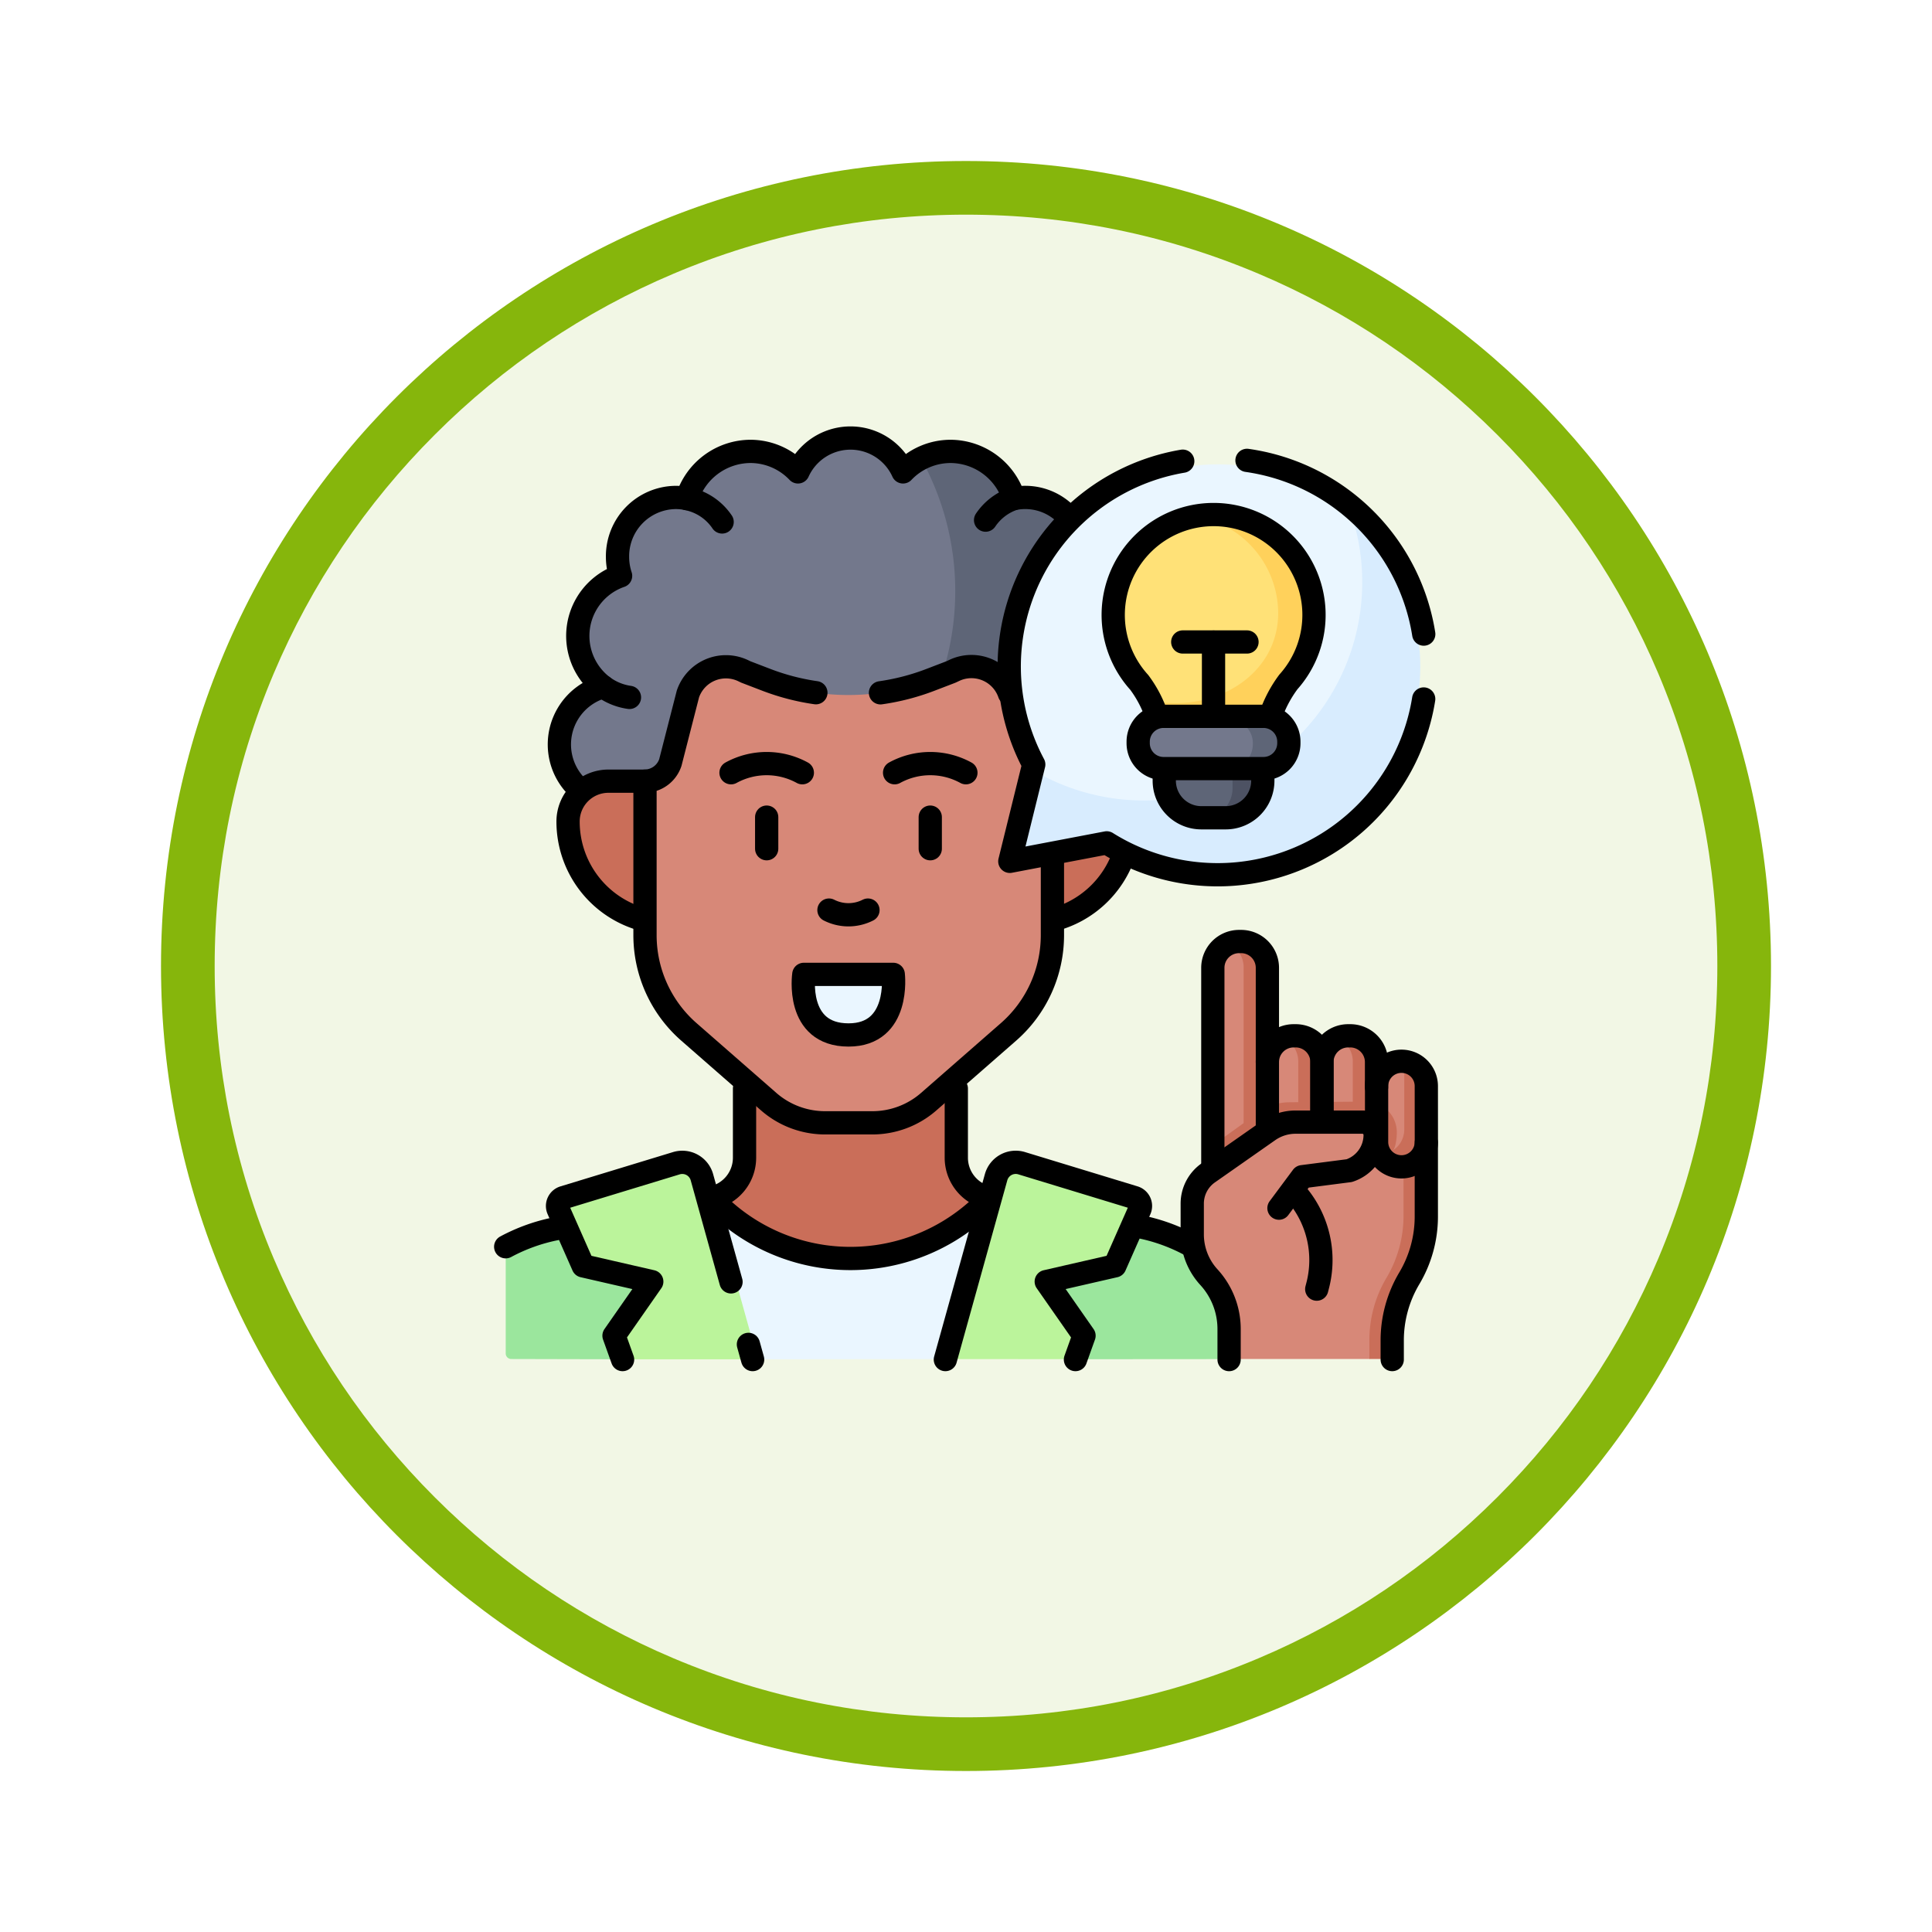 <svg xmlns="http://www.w3.org/2000/svg" xmlns:xlink="http://www.w3.org/1999/xlink" width="108" height="108" viewBox="0 0 108 108">
  <defs>
    <filter id="Trazado_904820" x="0" y="0" width="108" height="108" filterUnits="userSpaceOnUse">
      <feOffset dy="3" input="SourceAlpha"/>
      <feGaussianBlur stdDeviation="3" result="blur"/>
      <feFlood flood-opacity="0.161"/>
      <feComposite operator="in" in2="blur"/>
      <feComposite in="SourceGraphic"/>
    </filter>
  </defs>
  <g id="Grupo_1173655" data-name="Grupo 1173655" transform="translate(-619.5 -2282)">
    <g id="Grupo_1173557" data-name="Grupo 1173557" transform="translate(628.5 2288)">
      <g id="Grupo_1171958" data-name="Grupo 1171958" transform="translate(0 0)">
        <g id="Grupo_1167341" data-name="Grupo 1167341">
          <g id="Grupo_1166792" data-name="Grupo 1166792">
            <g transform="matrix(1, 0, 0, 1, -9, -6)" filter="url(#Trazado_904820)">
              <g id="Trazado_904820-2" data-name="Trazado 904820" transform="translate(9 6)" fill="#f2f7e5">
                <path d="M 45 88.5 C 39.127 88.5 33.43 87.35 28.068 85.082 C 22.889 82.891 18.236 79.755 14.241 75.759 C 10.245 71.764 7.109 67.111 4.918 61.932 C 2.65 56.57 1.5 50.873 1.5 45 C 1.5 39.127 2.65 33.43 4.918 28.068 C 7.109 22.889 10.245 18.236 14.241 14.241 C 18.236 10.245 22.889 7.109 28.068 4.918 C 33.43 2.65 39.127 1.5 45 1.5 C 50.873 1.5 56.57 2.65 61.932 4.918 C 67.111 7.109 71.764 10.245 75.759 14.241 C 79.755 18.236 82.891 22.889 85.082 28.068 C 87.35 33.43 88.5 39.127 88.5 45 C 88.5 50.873 87.35 56.57 85.082 61.932 C 82.891 67.111 79.755 71.764 75.759 75.759 C 71.764 79.755 67.111 82.891 61.932 85.082 C 56.57 87.35 50.873 88.5 45 88.5 Z" stroke="none"/>
                <path d="M 45 3 C 39.329 3 33.829 4.11 28.653 6.299 C 23.652 8.415 19.16 11.443 15.302 15.302 C 11.443 19.16 8.415 23.652 6.299 28.653 C 4.11 33.829 3 39.329 3 45 C 3 50.671 4.11 56.171 6.299 61.347 C 8.415 66.348 11.443 70.84 15.302 74.698 C 19.16 78.557 23.652 81.585 28.653 83.701 C 33.829 85.89 39.329 87 45 87 C 50.671 87 56.171 85.89 61.347 83.701 C 66.348 81.585 70.84 78.557 74.698 74.698 C 78.557 70.84 81.585 66.348 83.701 61.347 C 85.89 56.171 87 50.671 87 45 C 87 39.329 85.89 33.829 83.701 28.653 C 81.585 23.652 78.557 19.16 74.698 15.302 C 70.84 11.443 66.348 8.415 61.347 6.299 C 56.171 4.11 50.671 3 45 3 M 45 -7.62939453125e-06 C 69.853 -7.62939453125e-06 90 20.147 90 45 C 90 69.853 69.853 90 45 90 C 20.147 90 -7.62939453125e-06 69.853 -7.62939453125e-06 45 C -7.62939453125e-06 20.147 20.147 -7.62939453125e-06 45 -7.62939453125e-06 Z" stroke="none" fill="#86b60c"/>
              </g>
            </g>
          </g>
        </g>
      </g>
    </g>
    <g id="inspire-idea_14781822" transform="translate(640.02 2298.987)">
      <g id="Grupo_1173645" data-name="Grupo 1173645" transform="translate(7.75 7.5)">
        <path id="Trazado_1029719" data-name="Trazado 1029719" d="M118.589,345.615v-3.769a2.292,2.292,0,0,0,1.863-2.251v-6.481h11.837v6.481a2.292,2.292,0,0,0,1.863,2.251l.322,3.246Z" transform="translate(-107.101 -299.365)" fill="#ca6e59"/>
        <path id="Trazado_1029720" data-name="Trazado 1029720" d="M60.631,17.7c0,7.458-4.013,16.316-14.23,13.386L37.876,27.21a3.366,3.366,0,0,1-.222-4.978l.86-.237.595-.592a3.557,3.557,0,0,1,.713-6.1.314.314,0,0,0,.184-.365,3.377,3.377,0,0,1-.094-.795,3.287,3.287,0,0,1,3.25-3.321,3.253,3.253,0,0,1,.632.063,1.543,1.543,0,0,1,.246-.249,1.313,1.313,0,0,0,.545-1.145,3.663,3.663,0,0,1,5.132-.362.309.309,0,0,0,.464-.074,3.216,3.216,0,0,1,5.5,0,.309.309,0,0,0,.465.074,3.651,3.651,0,0,1,.73-.485C60.631,9.779,60.631,15.01,60.631,17.7Z" transform="translate(-33.664 -7.5)" fill="#73788c"/>
        <path id="Trazado_1029721" data-name="Trazado 1029721" d="M153.446,31.074a3.341,3.341,0,0,1-1.216,2.589l-9.75,5.3h-8.716l-3.124-1.421a15.315,15.315,0,0,0,10.479-22.446,3.628,3.628,0,0,1,1.65-.395,3.678,3.678,0,0,1,2.752,1.243l.171.836.62.558a3.25,3.25,0,0,1,.631-.063,3.287,3.287,0,0,1,3.251,3.321,3.4,3.4,0,0,1-.171,1.062,3.553,3.553,0,0,1,.973,6.2A3.31,3.31,0,0,1,153.446,31.074Z" transform="translate(-117.903 -13.954)" fill="#5e6577"/>
        <path id="Trazado_1029722" data-name="Trazado 1029722" d="M68.429,200.317a5.675,5.675,0,0,0,4.323-5.511h0a2.256,2.256,0,0,0-2.256-2.257H68.429l-22.731,0H43.631a2.256,2.256,0,0,0-2.256,2.257h0A5.675,5.675,0,0,0,45.7,200.32Z" transform="translate(-37.89 -173.369)" fill="#ca6e59"/>
        <path id="Trazado_1029723" data-name="Trazado 1029723" d="M100.166,130.954a2.245,2.245,0,0,1,2.932.966,9.015,9.015,0,0,0,.752,1.142l.49.652c.207.605.669,3.432,1.31,3.432v8.609a7.182,7.182,0,0,1-2.453,5.406l-4.46,3.9a4.787,4.787,0,0,1-3.152,1.184H92.939a4.787,4.787,0,0,1-3.152-1.184l-4.46-3.9a7.181,7.181,0,0,1-2.453-5.406v-8.609a1.524,1.524,0,0,0,1.417-1.042l.982-3.832a2.245,2.245,0,0,1,3.092-1.3l.143.069,1.155.443a12.792,12.792,0,0,0,9.154,0l1.155-.443Z" transform="translate(-75.088 -117.966)" fill="#d78878"/>
        <path id="Trazado_1029724" data-name="Trazado 1029724" d="M170.7,300.147c-2.459,0-2.568-2.269-2.527-3.093a.31.31,0,0,1,.311-.294H172.9a.31.31,0,0,1,.311.3C173.236,297.891,173.073,300.147,170.7,300.147Z" transform="translate(-151.536 -266.779)" fill="#eaf6ff"/>
        <path id="Trazado_1029725" data-name="Trazado 1029725" d="M14.567,439.822l-6.506-.015a.311.311,0,0,1-.311-.311V433.72a.311.311,0,0,1,.167-.277,10.054,10.054,0,0,1,2.71-.933l.749-.15,6.611,2.452Z" transform="translate(-7.75 -388.324)" fill="#9be69d"/>
        <path id="Trazado_1029726" data-name="Trazado 1029726" d="M298.079,435.282l-2.51,4.1-8.663.006-3.135-5.489c.034-.035,6.337-2.014,6.337-2.014l.428.082a10.057,10.057,0,0,1,2.833,1Z" transform="translate(-255.163 -387.894)" fill="#9be69d"/>
        <path id="Trazado_1029727" data-name="Trazado 1029727" d="M122.414,418.39l.947,4.756-3.422,4.142-10.39.012-3.941-4.344,1.47-4.542A10.643,10.643,0,0,0,122.414,418.39Z" transform="translate(-95.464 -375.802)" fill="#eaf6ff"/>
        <path id="Trazado_1029728" data-name="Trazado 1029728" d="M49.357,409.134l-2.83-10.177a1.139,1.139,0,0,0-1.429-.784l-6.292,1.917a.493.493,0,0,0-.308.672l1.327,3.005a.311.311,0,0,0,.215.178l3.234.742a.311.311,0,0,1,.185.481L41.7,407.684a.311.311,0,0,0-.038.283l.423,1.168Z" transform="translate(-35.273 -357.636)" fill="#bbf49b"/>
        <path id="Trazado_1029729" data-name="Trazado 1029729" d="M243.879,408.917l2.834-10.189a1.139,1.139,0,0,1,1.429-.784l6.292,1.917a.494.494,0,0,1,.308.673l-1.327,3.005a.311.311,0,0,1-.215.178l-3.234.742a.311.311,0,0,0-.186.481l1.755,2.516a.311.311,0,0,1,.038.283l-.424,1.183Z" transform="translate(-219.405 -357.431)" fill="#bbf49b"/>
        <g id="Grupo_1173642" data-name="Grupo 1173642" transform="translate(38.369 28.117)">
          <path id="Trazado_1029730" data-name="Trazado 1029730" d="M390.249,387.922v3.986a12.142,12.142,0,0,1-.273,2.416,8.488,8.488,0,0,1-.982,1.766c-.628,1.057-.353,2.146-.349,3.375l-.8.509h-7.856v-1.706a4.287,4.287,0,0,0-1.128-2.9,3.548,3.548,0,0,1-.932-2.394V391.26a2.1,2.1,0,0,1,.9-1.723Z" transform="translate(-377.933 -376.609)" fill="#d78878"/>
          <g id="Grupo_1173641" data-name="Grupo 1173641" transform="translate(9.587 6.693)">
            <path id="Trazado_1029731" data-name="Trazado 1029731" d="M473.154,344.019v3.952a.829.829,0,0,1-.333.742c-.249.249-1.123-.132-1.5-.128l-.676-.722-.219-2.569.717-.554a1.39,1.39,0,0,1,1.354-1.388C472.952,343.52,473.154,343.754,473.154,344.019Z" transform="translate(-470.425 -343.35)" fill="#d78878"/>
            <path id="Trazado_1029732" data-name="Trazado 1029732" d="M481.659,344.729v3.123a1.391,1.391,0,0,1-2.516.817l-.089-.094a1.391,1.391,0,0,0,1.379-1.391v-3.12a1.382,1.382,0,0,0-.2-.722h.037A1.39,1.39,0,0,1,481.659,344.729Z" transform="translate(-478.16 -343.34)" fill="#ca6e59"/>
          </g>
          <path id="Trazado_1029733" data-name="Trazado 1029733" d="M476.728,386.87v4.157a6.78,6.78,0,0,1-.954,3.467,6.781,6.781,0,0,0-.953,3.493l0,.733a.311.311,0,0,1-.311.312h-.956l0-1.045a6.791,6.791,0,0,1,.954-3.493,6.779,6.779,0,0,0,.954-3.467v-3.978Z" transform="translate(-463.643 -375.666)" fill="#ca6e59"/>
          <path id="Trazado_1029734" data-name="Trazado 1029734" d="M391.44,281.365v11.227c0,.806-1.319,1.466-2.126,1.466l.685-1.831-.948-.9v-9.96a1.467,1.467,0,0,1,.864-1.335A1.356,1.356,0,0,1,391.44,281.365Z" transform="translate(-387.899 -279.899)" fill="#d78878"/>
          <path id="Trazado_1029735" data-name="Trazado 1029735" d="M417.711,332.186v3.684c0,.594-.964,1.108-1.474,1.337a1.469,1.469,0,0,1-.868-1.337l-.358-.079v-3.478l.358-.127a1.469,1.469,0,0,1,.868-1.336C417.466,331.007,417.711,331.593,417.711,332.186Z" transform="translate(-411.168 -325.452)" fill="#d78878"/>
          <path id="Trazado_1029736" data-name="Trazado 1029736" d="M447.313,332.186v3.906c0,.593-1.072,1.107-1.582,1.336a1.468,1.468,0,0,1-.867-1.336l-.349-.223v-3.525l.349-.158a1.469,1.469,0,0,1,.867-1.336C447.12,331.039,447.313,331.593,447.313,332.186Z" transform="translate(-437.613 -325.452)" fill="#d78878"/>
          <path id="Trazado_1029737" data-name="Trazado 1029737" d="M399.578,280.236v10.63a.663.663,0,0,1-1.32,0v-10.63a1.469,1.469,0,0,0-.863-1.335,1.444,1.444,0,0,1,.6-.131h.117A1.469,1.469,0,0,1,399.578,280.236Z" transform="translate(-395.377 -278.77)" fill="#ca6e59"/>
          <path id="Trazado_1029738" data-name="Trazado 1029738" d="M429.016,331.066v3.684a1.47,1.47,0,0,1-1.466,1.467h-.118a1.431,1.431,0,0,1-.6-.13,1.469,1.469,0,0,0,.868-1.337v-3.684a1.469,1.469,0,0,0-.868-1.336,1.431,1.431,0,0,1,.6-.13h.118A1.47,1.47,0,0,1,429.016,331.066Z" transform="translate(-421.765 -324.332)" fill="#ca6e59"/>
          <path id="Trazado_1029739" data-name="Trazado 1029739" d="M458.436,331.066v3.907a1.47,1.47,0,0,1-1.467,1.466h-.117a1.427,1.427,0,0,1-.6-.13,1.468,1.468,0,0,0,.867-1.336v-3.907a1.469,1.469,0,0,0-.867-1.336,1.428,1.428,0,0,1,.6-.13h.117A1.471,1.471,0,0,1,458.436,331.066Z" transform="translate(-448.136 -324.332)" fill="#ca6e59"/>
          <path id="Trazado_1029740" data-name="Trazado 1029740" d="M399.342,367.084a3.147,3.147,0,0,1-.067.645c-.272,1.3-2.212,1.465-3.586,1.608a4.385,4.385,0,0,0-2.6-.354c-.822.254-1.338,1.574-1.35,1.565l-2.691-1.408v-1.325l2.6-1.868a2.911,2.911,0,0,1,1.663-.541l4.313-.041A1.72,1.72,0,0,1,399.342,367.084Z" transform="translate(-387.898 -356.391)" fill="#ca6e59"/>
          <path id="Trazado_1029741" data-name="Trazado 1029741" d="M390.546,380.986l1.227-1.651a.311.311,0,0,1,.212-.123l2.652-.321a2.1,2.1,0,0,0,1.451-2.019.708.708,0,0,0-.713-.693h-3.9a2.633,2.633,0,0,0-1.511.476l-3.368,2.357Z" transform="translate(-385.697 -366.083)" fill="#d78878"/>
        </g>
        <g id="Grupo_1173644" data-name="Grupo 1173644" transform="translate(28.479 1.465)">
          <path id="Trazado_1029742" data-name="Trazado 1029742" d="M303.306,29.939A12.074,12.074,0,0,1,291.318,42.2c-2.187,0-6.989-1.6-7.613-3.348l.118-.477a.308.308,0,0,0-.027-.217,11.318,11.318,0,0,1,17.525-13.7A10.743,10.743,0,0,1,303.306,29.939Z" transform="translate(-282.517 -21.635)" fill="#eaf6ff"/>
          <path id="Trazado_1029743" data-name="Trazado 1029743" d="M306.121,59.751a11.335,11.335,0,0,1-16.988,7.238.309.309,0,0,0-.22-.04l-4.667.889a.311.311,0,0,1-.361-.38l1.038-4.2a12.205,12.205,0,0,0,17.616-14.395A11.29,11.29,0,0,1,306.121,59.751Z" transform="translate(-283.735 -46.043)" fill="#d8ecfe"/>
          <g id="Grupo_1173643" data-name="Grupo 1173643" transform="translate(5.477 2.819)">
            <path id="Trazado_1029744" data-name="Trazado 1029744" d="M345.7,55.336c0,3.032-3.185,5.966-6.28,5.966-.469,0-.977.319-1.8-.892a6.594,6.594,0,0,0-.811-1.426,5.618,5.618,0,0,1,3.17-9.3C344.239,49.682,345.7,52.638,345.7,55.336Z" transform="translate(-335.361 -49.594)" fill="#ffe177"/>
            <path id="Trazado_1029745" data-name="Trazado 1029745" d="M364.709,54.455a5.6,5.6,0,0,1-1.43,3.743,6.783,6.783,0,0,0-1.36,4.044v.351l-5.656.018V62.3a9.494,9.494,0,0,0-.7-3.09,5.688,5.688,0,0,0,1.361.164c3.095,0,5.776-2.015,5.776-5.048a5.523,5.523,0,0,0-4.606-5.4,5.622,5.622,0,0,1,6.61,5.53Z" transform="translate(-353.474 -48.837)" fill="#ffd15b"/>
            <path id="Trazado_1029746" data-name="Trazado 1029746" d="M366.764,179.51l.879,1.717c0,.932-.558,1.717-2.565,1.717h-.44a1.687,1.687,0,0,1-1.687-1.687V179.51h3.813Z" transform="translate(-360.091 -165.966)" fill="#5e6577"/>
            <path id="Trazado_1029747" data-name="Trazado 1029747" d="M386.862,179.511v1.747a1.687,1.687,0,0,1-1.687,1.687h-1.7a1.686,1.686,0,0,0,1.686-1.687v-1.747Z" transform="translate(-378.487 -165.967)" fill="#4d5263"/>
            <path id="Trazado_1029748" data-name="Trazado 1029748" d="M354.159,160.567c0,.373.226.8,0,1.042a6.792,6.792,0,0,1-2.254.535h-4.148a1.3,1.3,0,0,1-1.252-1.352,1.409,1.409,0,0,1,.366-.957,1.207,1.207,0,0,1,.886-.4H351.9C352.6,159.439,354.159,159.82,354.159,160.567Z" transform="translate(-345.349 -147.975)" fill="#73788c"/>
            <path id="Trazado_1029749" data-name="Trazado 1029749" d="M402.135,160.792a1.407,1.407,0,0,1-.366.956,1.207,1.207,0,0,1-.886.4h-2.272a1.205,1.205,0,0,0,.886-.4,1.407,1.407,0,0,0,.366-.956,1.305,1.305,0,0,0-1.252-1.353h2.272A1.305,1.305,0,0,1,402.135,160.792Z" transform="translate(-392.055 -147.975)" fill="#5e6577"/>
          </g>
        </g>
      </g>
      <g id="Grupo_1173654" data-name="Grupo 1173654" transform="translate(7.75 7.5)">
        <g id="Grupo_1173646" data-name="Grupo 1173646" transform="translate(3.485 19.183)">
          <path id="Trazado_1029750" data-name="Trazado 1029750" d="M45.647,200.332a5.675,5.675,0,0,1-4.271-5.5h0a2.256,2.256,0,0,1,2.256-2.257H45.7" transform="translate(-41.376 -192.577)" fill="none" stroke="#000" stroke-linecap="round" stroke-linejoin="round" stroke-miterlimit="10" stroke-width="1.3"/>
          <path id="Trazado_1029751" data-name="Trazado 1029751" d="M307.007,232.041a5.684,5.684,0,0,1-3.95,3.657" transform="translate(-275.934 -227.951)" fill="none" stroke="#000" stroke-linecap="round" stroke-linejoin="round" stroke-miterlimit="10" stroke-width="1.3"/>
        </g>
        <path id="Trazado_1029752" data-name="Trazado 1029752" d="M209.872,132.207a12.789,12.789,0,0,0,2.781-.72l1.155-.443.192-.09a2.245,2.245,0,0,1,3.079,1.3" transform="translate(-188.922 -117.966)" fill="none" stroke="#000" stroke-linecap="round" stroke-linejoin="round" stroke-miterlimit="10" stroke-width="1.3"/>
        <path id="Trazado_1029753" data-name="Trazado 1029753" d="M105.649,141.461v4.426a7.182,7.182,0,0,1-2.453,5.406l-4.46,3.9a4.787,4.787,0,0,1-3.152,1.184H92.939a4.787,4.787,0,0,1-3.152-1.184l-4.46-3.9a7.181,7.181,0,0,1-2.453-5.406v-8.609a1.524,1.524,0,0,0,1.417-1.042l.982-3.832a2.245,2.245,0,0,1,3.092-1.3l.143.069,1.155.443a12.786,12.786,0,0,0,2.763.718" transform="translate(-75.088 -118.098)" fill="none" stroke="#000" stroke-linecap="round" stroke-linejoin="round" stroke-miterlimit="10" stroke-width="1.3"/>
        <g id="Grupo_1173648" data-name="Grupo 1173648" transform="translate(12.595 18.198)">
          <g id="Grupo_1173647" data-name="Grupo 1173647">
            <path id="Trazado_1029754" data-name="Trazado 1029754" d="M184.268,262.089a2.4,2.4,0,0,1-2.179,0" transform="translate(-176.614 -253.899)" fill="none" stroke="#000" stroke-linecap="round" stroke-linejoin="round" stroke-miterlimit="10" stroke-width="1.3"/>
            <path id="Trazado_1029755" data-name="Trazado 1029755" d="M133.251,183.584a4.145,4.145,0,0,0-3.985,0" transform="translate(-129.266 -183.073)" fill="none" stroke="#000" stroke-linecap="round" stroke-linejoin="round" stroke-miterlimit="10" stroke-width="1.3"/>
            <path id="Trazado_1029756" data-name="Trazado 1029756" d="M221.471,183.584a4.145,4.145,0,0,0-3.985,0" transform="translate(-208.342 -183.073)" fill="none" stroke="#000" stroke-linecap="round" stroke-linejoin="round" stroke-miterlimit="10" stroke-width="1.3"/>
            <line id="Línea_797" data-name="Línea 797" y1="1.766" transform="translate(11.137 2.993)" fill="none" stroke="#000" stroke-linecap="round" stroke-linejoin="round" stroke-miterlimit="10" stroke-width="1.3"/>
            <line id="Línea_798" data-name="Línea 798" y1="1.766" transform="translate(1.993 2.993)" fill="none" stroke="#000" stroke-linecap="round" stroke-linejoin="round" stroke-miterlimit="10" stroke-width="1.3"/>
          </g>
          <path id="Trazado_1029757" data-name="Trazado 1029757" d="M170.7,300.147c-3,0-2.5-3.387-2.5-3.387h5S173.609,300.147,170.7,300.147Z" transform="translate(-164.131 -284.977)" fill="none" stroke="#000" stroke-linecap="round" stroke-linejoin="round" stroke-miterlimit="10" stroke-width="1.3"/>
        </g>
        <path id="Trazado_1029758" data-name="Trazado 1029758" d="M65.179,11.983a3.2,3.2,0,0,0-3.1-1.1,3.731,3.731,0,0,0-3.542-2.637,3.671,3.671,0,0,0-2.661,1.146,3.223,3.223,0,0,0-5.871,0A3.671,3.671,0,0,0,47.34,8.246,3.73,3.73,0,0,0,43.8,10.884a3.2,3.2,0,0,0-.632-.063,3.286,3.286,0,0,0-3.251,3.32,3.379,3.379,0,0,0,.171,1.062,3.554,3.554,0,0,0-.973,6.2,3.349,3.349,0,0,0-1.233,5.807" transform="translate(-33.667 -7.5)" fill="none" stroke="#000" stroke-linecap="round" stroke-linejoin="round" stroke-miterlimit="10" stroke-width="1.3"/>
        <path id="Trazado_1029759" data-name="Trazado 1029759" d="M61.794,142.236a3.254,3.254,0,0,1-1.467-.595" transform="translate(-54.877 -127.738)" fill="none" stroke="#000" stroke-linecap="round" stroke-linejoin="round" stroke-miterlimit="10" stroke-width="1.3"/>
        <path id="Trazado_1029760" data-name="Trazado 1029760" d="M105.6,40.2a3.085,3.085,0,0,1,1.955,1.3" transform="translate(-95.458 -36.81)" fill="none" stroke="#000" stroke-linecap="round" stroke-linejoin="round" stroke-miterlimit="10" stroke-width="1.3"/>
        <path id="Trazado_1029761" data-name="Trazado 1029761" d="M268.117,40.183a3.089,3.089,0,0,0-1.57,1.2" transform="translate(-239.722 -36.795)" fill="none" stroke="#000" stroke-linecap="round" stroke-linejoin="round" stroke-miterlimit="10" stroke-width="1.3"/>
        <path id="Trazado_1029762" data-name="Trazado 1029762" d="M302.464,33.293q-.052.328-.124.657a11.668,11.668,0,0,1-17.594,7.386l-5.417,1.032,1.337-5.414A11.638,11.638,0,0,1,288.995,20" transform="translate(-251.149 -18.706)" fill="none" stroke="#000" stroke-linecap="round" stroke-linejoin="round" stroke-miterlimit="10" stroke-width="1.3"/>
        <path id="Trazado_1029763" data-name="Trazado 1029763" d="M407.545,19.544q.418.06.838.15a11.652,11.652,0,0,1,9.042,9.561" transform="translate(-366.107 -18.296)" fill="none" stroke="#000" stroke-linecap="round" stroke-linejoin="round" stroke-miterlimit="10" stroke-width="1.3"/>
        <g id="Grupo_1173649" data-name="Grupo 1173649" transform="translate(33.956 4.287)">
          <path id="Trazado_1029764" data-name="Trazado 1029764" d="M337.8,60.133a6.625,6.625,0,0,0-.988-1.9,5.612,5.612,0,1,1,8.342-.028,6.922,6.922,0,0,0-1.005,1.908" transform="translate(-335.355 -48.863)" fill="none" stroke="#000" stroke-linecap="round" stroke-linejoin="round" stroke-miterlimit="10" stroke-width="1.3"/>
          <line id="Línea_799" data-name="Línea 799" y1="4.126" transform="translate(5.611 7.122)" fill="none" stroke="#000" stroke-linecap="round" stroke-linejoin="round" stroke-miterlimit="10" stroke-width="1.3"/>
          <path id="Trazado_1029765" data-name="Trazado 1029765" d="M368.427,186.134v.639a2.073,2.073,0,0,1-2.073,2.073h-1.363a2.073,2.073,0,0,1-2.073-2.073v-.639" transform="translate(-360.061 -171.906)" fill="none" stroke="#000" stroke-linecap="round" stroke-linejoin="round" stroke-miterlimit="10" stroke-width="1.3"/>
          <path id="Trazado_1029766" data-name="Trazado 1029766" d="M355.87,160.516h-5.585a1.419,1.419,0,0,1-1.419-1.419v-.084a1.419,1.419,0,0,1,1.419-1.419h5.585a1.419,1.419,0,0,1,1.419,1.419v.084A1.419,1.419,0,0,1,355.87,160.516Z" transform="translate(-347.467 -146.325)" fill="none" stroke="#000" stroke-linecap="round" stroke-linejoin="round" stroke-miterlimit="10" stroke-width="1.3"/>
          <line id="Línea_800" data-name="Línea 800" x2="3.592" transform="translate(3.89 7.113)" fill="none" stroke="#000" stroke-linecap="round" stroke-linejoin="round" stroke-miterlimit="10" stroke-width="1.3"/>
        </g>
        <path id="Trazado_1029767" data-name="Trazado 1029767" d="M346.53,432.2l.26.05a10.036,10.036,0,0,1,2.832,1" transform="translate(-311.416 -388.176)" fill="none" stroke="#000" stroke-linecap="round" stroke-linejoin="round" stroke-miterlimit="10" stroke-width="1.3"/>
        <path id="Trazado_1029768" data-name="Trazado 1029768" d="M250.768,358.351v3.865a2.292,2.292,0,0,0,1.863,2.251" transform="translate(-225.58 -321.986)" fill="none" stroke="#000" stroke-linecap="round" stroke-linejoin="round" stroke-miterlimit="10" stroke-width="1.3"/>
        <path id="Trazado_1029769" data-name="Trazado 1029769" d="M118.589,417.362h0a10.645,10.645,0,0,0,15.563,0h0" transform="translate(-107.101 -374.88)" fill="none" stroke="#000" stroke-linecap="round" stroke-linejoin="round" stroke-miterlimit="10" stroke-width="1.3"/>
        <path id="Trazado_1029770" data-name="Trazado 1029770" d="M11.035,366.09l-.408.082a10.038,10.038,0,0,0-2.878,1.021M21.1,358.351v3.865a2.292,2.292,0,0,1-1.863,2.251l-.119.023" transform="translate(-7.75 -321.986)" fill="none" stroke="#000" stroke-linecap="round" stroke-linejoin="round" stroke-miterlimit="10" stroke-width="1.3"/>
        <g id="Grupo_1173650" data-name="Grupo 1173650" transform="translate(2.897 40.488)">
          <path id="Trazado_1029771" data-name="Trazado 1029771" d="M45.4,404.806l-1.626-5.848a1.139,1.139,0,0,0-1.429-.784l-6.292,1.917a.493.493,0,0,0-.308.672l1.39,3.148,3.835.88-2.11,3.024.478,1.334" transform="translate(-35.703 -398.124)" fill="none" stroke="#000" stroke-linecap="round" stroke-linejoin="round" stroke-miterlimit="10" stroke-width="1.3"/>
          <line id="Línea_801" data-name="Línea 801" x1="0.236" y1="0.849" transform="translate(10.67 10.177)" fill="none" stroke="#000" stroke-linecap="round" stroke-linejoin="round" stroke-miterlimit="10" stroke-width="1.3"/>
          <path id="Trazado_1029772" data-name="Trazado 1029772" d="M244.868,409.15l2.835-10.192a1.139,1.139,0,0,1,1.429-.784l6.292,1.917a.494.494,0,0,1,.308.673l-1.39,3.148-3.835.879,2.111,3.025-.478,1.334" transform="translate(-223.188 -398.125)" fill="none" stroke="#000" stroke-linecap="round" stroke-linejoin="round" stroke-miterlimit="10" stroke-width="1.3"/>
        </g>
        <g id="Grupo_1173653" data-name="Grupo 1173653" transform="translate(38.376 28.146)">
          <g id="Grupo_1173651" data-name="Grupo 1173651" transform="translate(10.304 6.692)">
            <path id="Trazado_1029773" data-name="Trazado 1029773" d="M480.194,345.015a1.389,1.389,0,0,0-1.389-1.389h0a1.391,1.391,0,0,0-1.391,1.391v3.12a1.391,1.391,0,0,0,1.391,1.391h0a1.391,1.391,0,0,0,1.391-1.391Z" transform="translate(-477.412 -343.626)" fill="none" stroke="#000" stroke-linecap="round" stroke-linejoin="round" stroke-miterlimit="10" stroke-width="1.3"/>
            <path id="Trazado_1029774" data-name="Trazado 1029774" d="M490.831,400.563" transform="translate(-489.44 -394.662)" fill="none" stroke="#000" stroke-linecap="round" stroke-linejoin="round" stroke-miterlimit="10" stroke-width="1.3"/>
          </g>
          <g id="Grupo_1173652" data-name="Grupo 1173652" transform="translate(11.179 11.243)">
            <path id="Trazado_1029775" data-name="Trazado 1029775" d="M487.764,387.53v4.157a6.751,6.751,0,0,1-.953,3.429h0a6.785,6.785,0,0,0-.953,3.493l0,1.045" transform="translate(-485.857 -387.53)" fill="none" stroke="#000" stroke-linecap="round" stroke-linejoin="round" stroke-miterlimit="10" stroke-width="1.3"/>
          </g>
          <path id="Trazado_1029776" data-name="Trazado 1029776" d="M433.859,414.75a5.686,5.686,0,0,1,1.214,5.2l-.043.166" transform="translate(-428.069 -400.686)" fill="none" stroke="#000" stroke-linecap="round" stroke-linejoin="round" stroke-miterlimit="10" stroke-width="1.3"/>
          <path id="Trazado_1029777" data-name="Trazado 1029777" d="M389.115,291.742v-11.22a1.47,1.47,0,0,1,1.466-1.466h.118a1.47,1.47,0,0,1,1.466,1.466v9.116" transform="translate(-387.963 -279.057)" fill="none" stroke="#000" stroke-linecap="round" stroke-linejoin="round" stroke-miterlimit="10" stroke-width="1.3"/>
          <path id="Trazado_1029778" data-name="Trazado 1029778" d="M418.532,331.359A1.47,1.47,0,0,1,420,329.893h.118a1.47,1.47,0,0,1,1.466,1.466V334.7" transform="translate(-414.331 -324.624)" fill="none" stroke="#000" stroke-linecap="round" stroke-linejoin="round" stroke-miterlimit="10" stroke-width="1.3"/>
          <path id="Trazado_1029779" data-name="Trazado 1029779" d="M447.947,334.659v-3.3a1.47,1.47,0,0,1,1.466-1.466h.118A1.47,1.47,0,0,1,451,331.359v1.4" transform="translate(-440.697 -324.624)" fill="none" stroke="#000" stroke-linecap="round" stroke-linejoin="round" stroke-miterlimit="10" stroke-width="1.3"/>
          <path id="Trazado_1029780" data-name="Trazado 1029780" d="M382.848,381.275l1.307-1.758,2.619-.338a2.1,2.1,0,0,0,1.451-2,.712.712,0,0,0-.713-.712h-3.736a2.633,2.633,0,0,0-1.511.476L378.9,379.3a2.1,2.1,0,0,0-.9,1.723v1.717a3.544,3.544,0,0,0,.932,2.394,4.287,4.287,0,0,1,1.128,2.9v1.706" transform="translate(-377.999 -366.372)" fill="none" stroke="#000" stroke-linecap="round" stroke-linejoin="round" stroke-miterlimit="10" stroke-width="1.3"/>
        </g>
      </g>
    </g>
  </g>
</svg>
